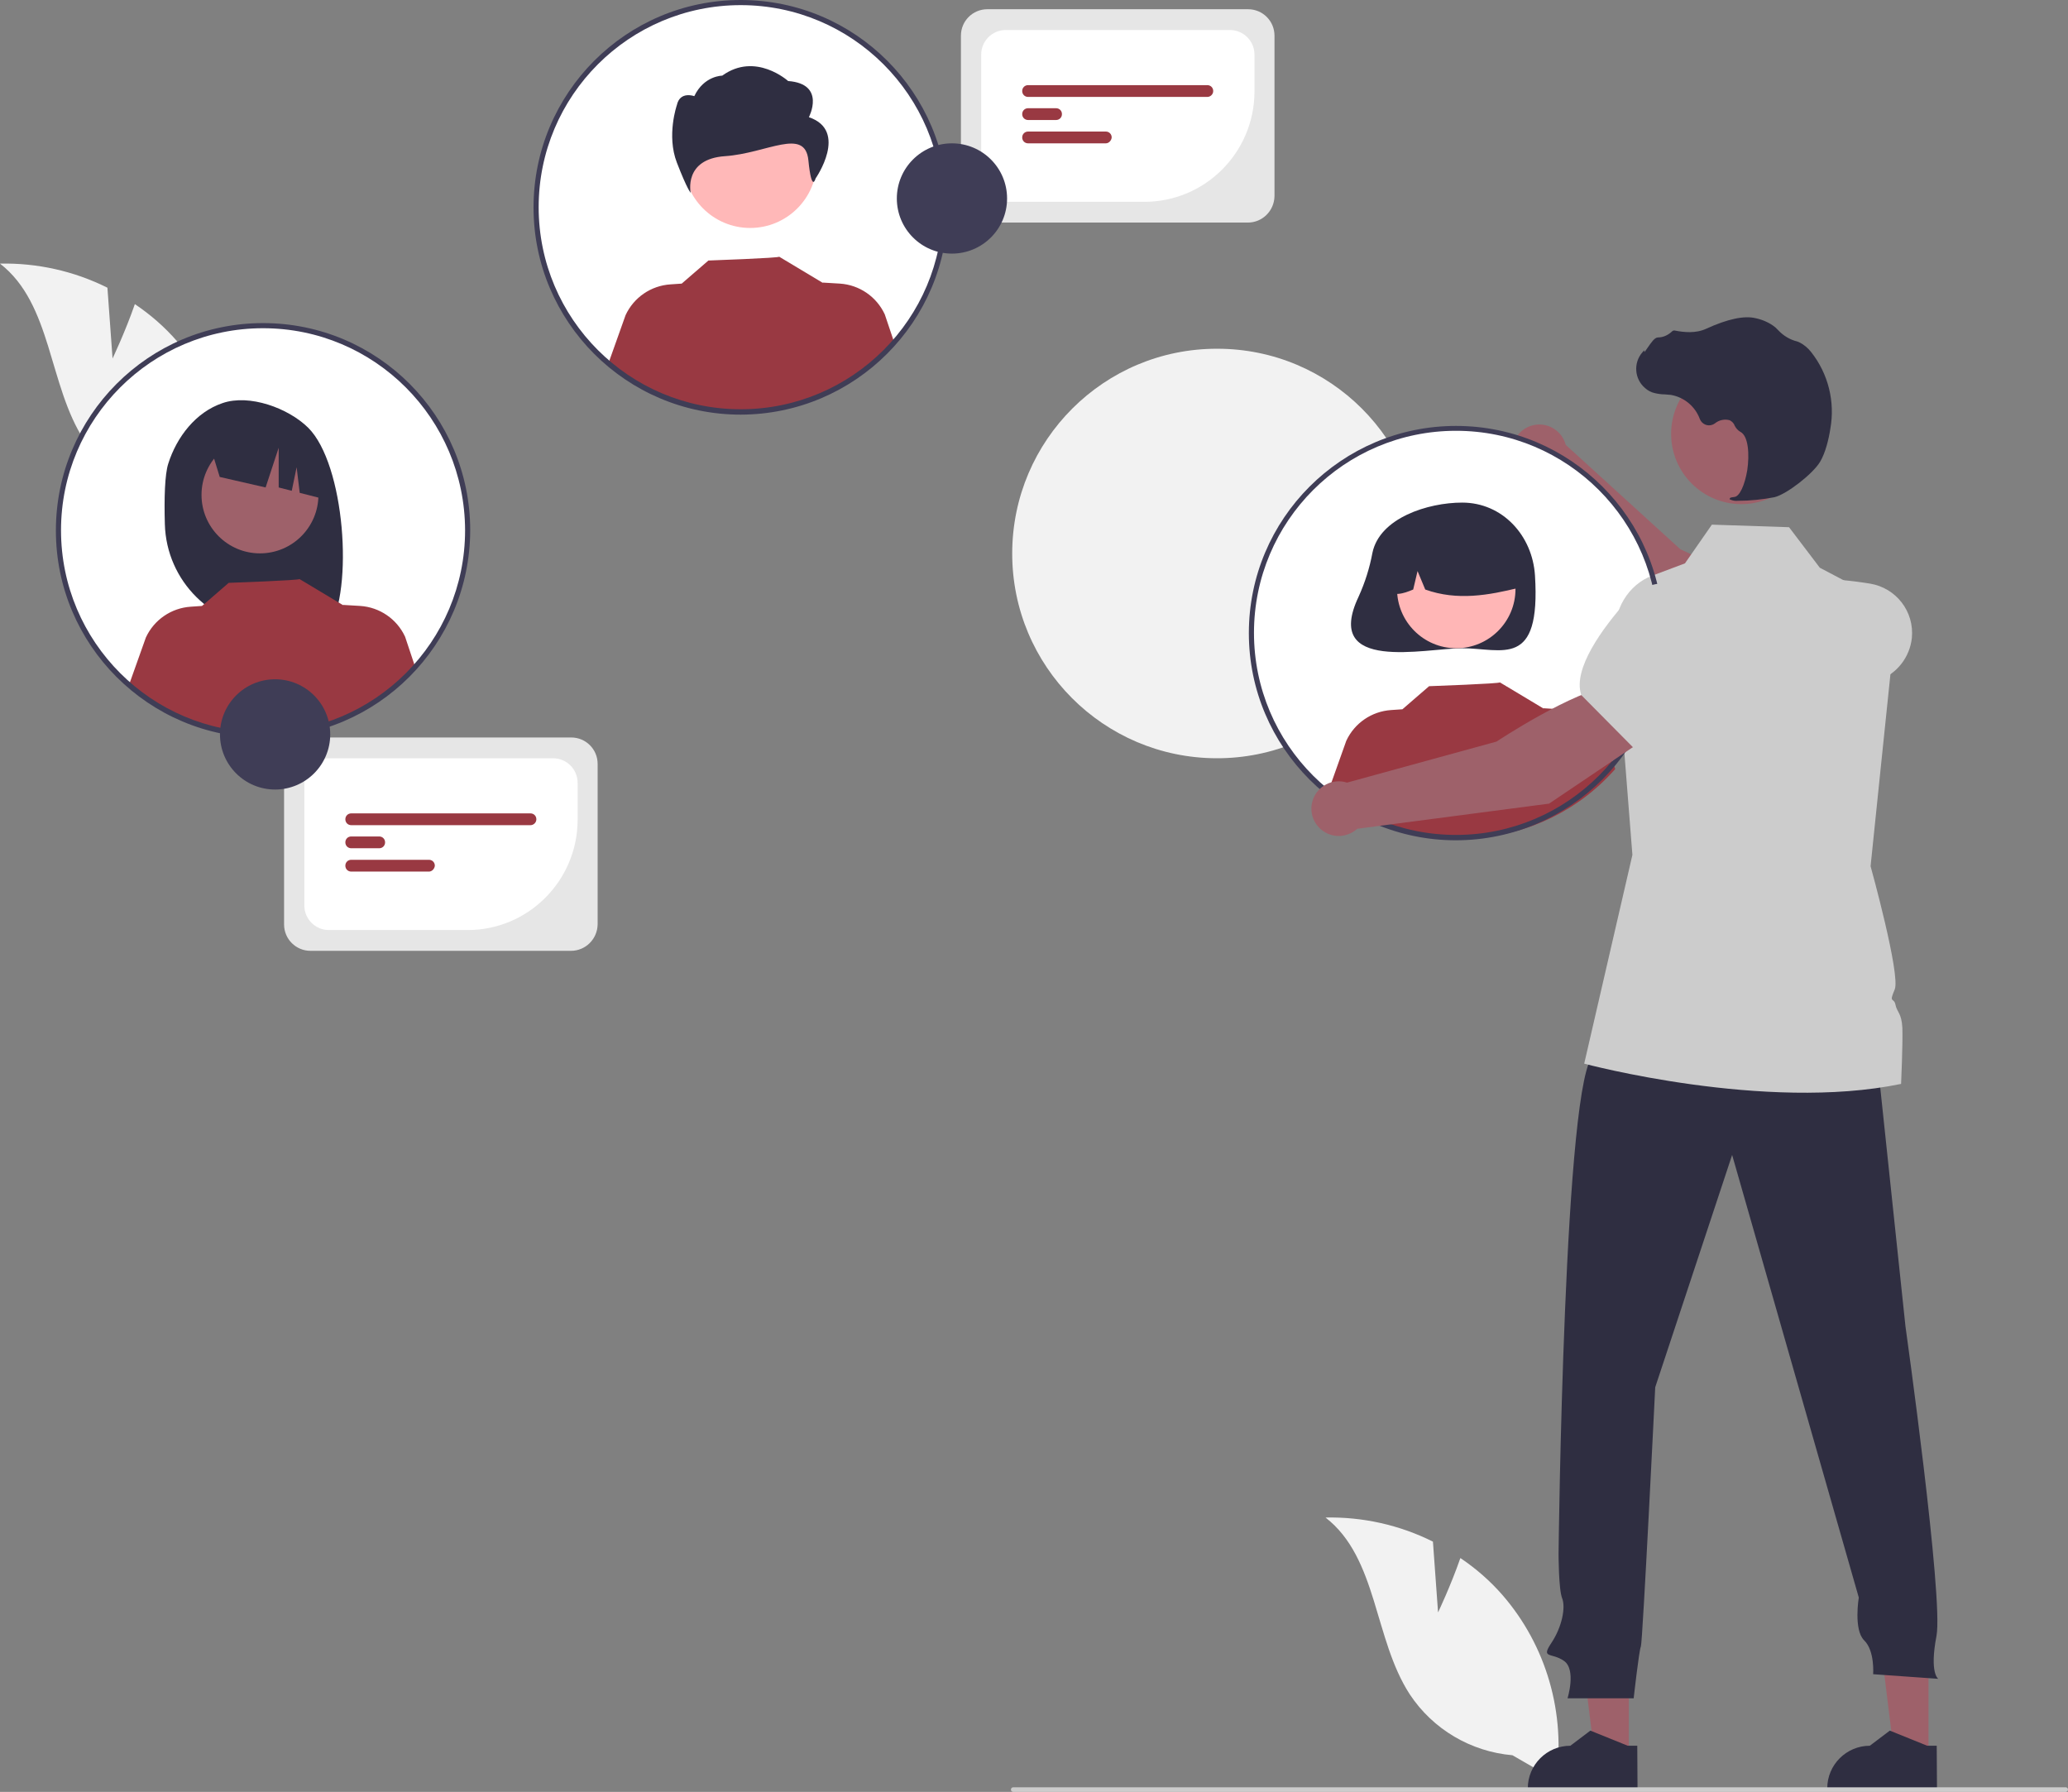 <?xml version="1.0" encoding="utf-8"?>
<!-- Generator: Adobe Illustrator 24.3.0, SVG Export Plug-In . SVG Version: 6.00 Build 0)  -->
<svg version="1.1" id="Layer_1" xmlns="http://www.w3.org/2000/svg" xmlns:xlink="http://www.w3.org/1999/xlink" x="0px" y="0px"
	 viewBox="0 0 806.6 698.8" style="enable-background:new 0 0 806.6 698.8;" xml:space="preserve">
<rect x="0" y="0" width="806.6" height="698.8" fill="#808080" stroke="none"/>
<style type="text/css">
	.st0{fill:#F2F2F2;}
	.st1{fill:#9E616A;}
	.st2{fill:#CCCCCC;}
	.st3{fill:#FFFFFF;}
	.st4{fill:#2F2E41;}
	.st5{fill:#FFB6B6;}
	.st6{fill:#993942;}
	.st7{fill:#3F3D56;}
	.st8{fill:#FFB8B8;}
	.st9{fill:#E6E6E6;}
</style>
<path class="st0" d="M554.5,216c-0.1,44.1-35.9,79.8-80,79.7c-44.1-0.1-79.8-35.9-79.7-80s35.9-79.8,80-79.7l0,0
	c44,0,79.7,35.6,79.7,79.6C554.5,215.7,554.5,215.9,554.5,216z"/>
<path class="st1" d="M687.3,262.5l11.2-21.4c-10.1-12.2-43.1-26.9-43.1-26.9l-44.7-40.7c-1.5-5.7-7.3-9.1-13-7.6
	c-5.7,1.5-9.1,7.3-7.6,13c1,3.7,3.8,6.6,7.5,7.6l48.3,57.9L687.3,262.5z"/>
<path class="st2" d="M681.9,261l15.8,5c11.5,3.7,23.9,3.4,35.3-0.8l0,0c7-2.6,11.9-9,12.7-16.4l0,0c1-10.3-6.1-19.5-16.3-21.2
	c-14.9-2.4-34-3.6-40.8,4.5l-0.1,0.1L681.9,261z"/>
<circle class="st3" cx="567.9" cy="246.8" r="79.8"/>
<path class="st4" d="M535.3,215.6c-1.1,5.9-2.9,11.6-5.4,17.1c-14.1,29.8,26,20.1,40.4,20.1c15.7,0,30.7,8.2,28.4-28.4
	c-1-15.6-12.7-28.4-28.4-28.4C556.9,196,538.1,202,535.3,215.6z"/>
<circle class="st5" cx="568" cy="229.7" r="23.1"/>
<path class="st4" d="M552.3,206.2c12.5-7.6,28.7-3.7,36.3,8.8c2.6,4.3,3.9,9.2,3.9,14.2c-11.7,2.9-24.1,5.2-36.6,0.7l-3-7.2
	l-1.7,7.2c-3.8,1.6-7.6,2.9-11.5,0C539.3,220.3,544.2,211.3,552.3,206.2z"/>
<path class="st6" d="M630,299.9c-28.8,32.7-78.5,36.3-111.7,8.1l6.8-19.1c3.2-6.9,9.9-11.5,17.5-12l4.4-0.3l10.4-9
	c0,0,28-1,27.6-1.5l17,10.2l0-0.1l6.7,0.4c7.6,0.5,14.3,5.1,17.5,12L630,299.9z"/>
<path class="st0" d="M560.9,628.8l-2-27.6c-13-6.5-27.4-9.7-41.9-9.4c20.4,15.8,18.8,47.4,32.9,69c9,13.6,23.8,22.3,40,23.7l17,9.8
	c3.9-26-3.7-52.5-20.9-72.3c-4.8-5.5-10.3-10.3-16.4-14.4C565.9,618.3,560.9,628.8,560.9,628.8z"/>
<path class="st0" d="M43.9,139.8l-2-27.6c-13-6.5-27.4-9.7-41.9-9.4c20.4,15.8,18.8,47.4,32.9,69c9,13.6,23.8,22.3,40,23.7l17,9.8
	c3.9-26-3.7-52.5-20.9-72.3c-4.8-5.5-10.3-10.3-16.4-14.4C48.9,129.3,43.9,139.8,43.9,139.8z"/>
<polygon class="st1" points="635.3,685 622,685 615.7,633.8 635.3,633.8 "/>
<path class="st4" d="M638.7,697.9l-42.8,0v-0.5c0-9.2,7.5-16.6,16.6-16.6h0l7.8-5.9l14.6,5.9l3.7,0L638.7,697.9z"/>
<polygon class="st1" points="752.2,685 738.9,685 732.6,633.8 752.2,633.8 "/>
<path class="st4" d="M755.5,697.9l-42.8,0v-0.5c0-9.2,7.5-16.6,16.6-16.6h0l7.8-5.9l14.6,5.9l3.7,0L755.5,697.9z"/>
<path class="st4" d="M732,411.2l11.2,106c0,0,14.9,106.1,12.1,120.8c-2.8,14.6,0.7,16.7,0.7,16.7l-25.4-1.8c0,0,0.7-9.1-3.5-13.2
	s-2.1-16.7-2.1-16.7l-49.4-172.6l-30,90.6c0,0-4.9,99.7-5.6,101.1c-0.7,1.4-2.8,20.2-2.8,20.2h-25.8c0,0,3.5-11.2-1.4-14.6
	s-9.1-0.7-4.9-7s5.6-13.9,4.2-17.4c-1.4-3.5-1.4-17.4-1.4-17.4s2.1-188.3,13.9-194.5C633.7,404.9,732,411.2,732,411.2z"/>
<circle class="st1" cx="679.2" cy="169.2" r="27.4"/>
<path class="st2" d="M741.5,422.7c-53.1,11-123.6-7.9-123.6-7.9l18.8-81.4l-6.7-85.2c-0.8-10.4,5.1-20.2,14.4-23.7l12.8-4.8
	l10.5-15.1l30.1,1l12,15.8l9.5,5l20.6,10.9l0.1,0v0l-6.5,62.7l-3.9,37.8c0,0,11.8,42.5,9.4,48.1c-2.4,5.6-0.3,2.9,0.3,5.9
	c0.6,3,2.4,3.2,2.7,9.1C742.2,407.1,741.5,422.7,741.5,422.7z"/>
<path class="st2" d="M805.7,698.8H395.2c-0.5,0-0.9-0.4-0.9-0.9c0-0.5,0.4-0.9,0.9-0.9h410.5c0.5,0,0.9,0.4,0.9,0.9
	C806.6,698.4,806.2,698.8,805.7,698.8z"/>
<path class="st4" d="M677.8,195.3c4.8,0,9.6-0.5,14.3-1.4c4.7-1.1,15-9.1,17.8-13.8l0,0c2.1-3.5,3.4-8.9,4-12.9
	c1.9-10.5-0.8-21.4-7.4-29.8c-1.3-1.7-3-3.1-4.9-4c-0.2-0.1-0.4-0.1-0.5-0.2c-2.9-0.7-5.4-2.2-7.4-4.3c-0.4-0.4-0.8-0.8-1.2-1.2
	c-2.2-1.8-4.9-3-7.7-3.6c-4.5-1.1-11,0.3-19.3,4.1c-4.1,1.9-8.7,1.4-12.3,0.7c-0.4-0.1-0.8,0.1-1.1,0.4c-1.5,1.4-3.4,2.3-5.5,2.3
	c-1.3,0.1-2.5,1.9-4.1,4.2c-0.3,0.5-0.8,1.1-1.1,1.5l-0.1-0.7l-0.7,0.8c-3.6,4.1-3.1,10.4,1,13.9c1.1,1,2.4,1.7,3.8,2
	c1.3,0.3,2.6,0.5,3.9,0.5c0.8,0.1,1.6,0.1,2.4,0.2c5.2,0.9,9.5,4.5,11.3,9.4c0.8,2,3,3,5,2.2c0.3-0.1,0.6-0.3,0.9-0.5
	c1.6-1.3,3.8-1.8,5.8-1.2c0.9,0.5,1.6,1.2,1.9,2.1c0.5,1,1.2,1.8,2.2,2.4c3.2,1.6,3.6,8.9,2.7,15c-1,5.9-3,10.2-5,10.4
	c-1.6,0.2-1.7,0.3-1.8,0.6l-0.1,0.2l0.2,0.2C676,195.3,676.9,195.4,677.8,195.3z"/>
<path class="st7" d="M567.9,327.7c-44.6,0-80.8-36.2-80.8-80.8s36.2-80.8,80.8-80.8s80.8,36.2,80.8,80.8l0,0
	C648.7,291.4,612.5,327.6,567.9,327.7z M567.9,168c-43.5,0-78.8,35.3-78.8,78.8s35.3,78.8,78.8,78.8s78.8-35.3,78.8-78.8l0,0
	C646.7,203.3,611.4,168,567.9,168z"/>
<circle class="st3" cx="288.9" cy="80.8" r="79.8"/>
<circle class="st8" cx="292.6" cy="62.9" r="26"/>
<path id="f183d98d-beca-4def-af6d-fbe16b93cf6a-113" class="st4" d="M315.5,45.7c0,0,6.8-13-8.1-14.1c0,0-12.7-11.5-25.7-2.1
	c0,0-7.1,0-10.9,8c0,0-5.6-2.1-6.8,3.5c0,0-4.1,11.8,0,22.4s5.4,11.8,5.4,11.8s-2.9-13.2,13.4-14.3s31.2-11.4,32.5,1.6
	s2.8,7.1,2.8,7.1S331.1,51,315.5,45.7z"/>
<path class="st6" d="M348.9,133.9c-28.8,32.7-78.5,36.3-111.7,8.1l6.8-19.1c3.2-6.9,9.9-11.5,17.5-12l4.4-0.3l10.4-9
	c0,0,28-1,27.6-1.5l17,10.2l0-0.1l6.7,0.4c7.6,0.5,14.3,5.1,17.5,12L348.9,133.9z"/>
<path class="st7" d="M288.9,161.7c-44.6,0-80.8-36.2-80.8-80.8S244.2,0,288.9,0s80.8,36.2,80.8,80.8l0,0
	C369.7,125.4,333.5,161.6,288.9,161.7z M288.9,2c-43.5,0-78.8,35.3-78.8,78.8s35.3,78.8,78.8,78.8s78.8-35.3,78.8-78.8l0,0
	C367.7,37.3,332.4,2,288.9,2z"/>
<circle class="st3" cx="102.6" cy="206.8" r="79.8"/>
<path class="st4" d="M65.6,180.9c3.3-10.5,10.8-20.2,21.2-23.7c10.4-3.6,25.6,1.9,33.4,9.6c14.3,14.2,17.8,63.1,8,78.6
	c-2-0.1-8.7-0.2-10.7-0.3l-2.8-9.3v9.2c-3.1-0.1-6.3-0.2-9.5-0.2c-22.3-0.3-40.3-18.1-40.9-40.4C64,194.2,64.3,185,65.6,180.9z"/>
<circle class="st1" cx="101.4" cy="193" r="22.8"/>
<path class="st4" d="M81.7,173l26.2-13.1l0,0c10.9,4.9,18.3,15.4,19.3,27.3l0.7,7.8l-11-2.8l-1.2-10l-1.9,9.2l-5.1-1.3l0-15.5
	l-5.1,15.5L85.7,186L81.7,173z"/>
<path class="st6" d="M161.8,259.7C133,292.4,83.3,296,50.1,267.7l6.8-19.1c3.2-6.9,9.9-11.5,17.5-12l4.4-0.3l10.4-9
	c0,0,28-1,27.6-1.5l17,10.2l0-0.1l6.7,0.4c7.6,0.5,14.3,5.1,17.5,12L161.8,259.7z"/>
<path class="st7" d="M102.6,287.7c-44.6,0-80.8-36.2-80.8-80.8S57.9,126,102.6,126s80.8,36.2,80.8,80.8l0,0
	C183.3,251.4,147.2,287.6,102.6,287.7z M102.6,128c-43.5,0-78.8,35.3-78.8,78.8s35.3,78.8,78.8,78.8s78.8-35.3,78.8-78.8l0,0
	C181.3,163.3,146.1,128,102.6,128L102.6,128z"/>
<path class="st1" d="M641.6,288.2l-12.1-21c-15.7,2-45.8,22-45.8,22l-58.3,16c-5.6-1.8-11.6,1.3-13.4,6.9
	c-1.8,5.6,1.3,11.6,6.9,13.4c3.6,1.2,7.6,0.3,10.5-2.3l74.8-9.8L641.6,288.2z"/>
<path class="st2" d="M637.5,292l27.1-22.7l3.9-18.2c1.5-7.3-1.2-14.9-7.1-19.5l0,0c-8.1-6.3-19.8-5.3-26.6,2.4
	c-10,11.2-21.3,26.8-18.1,36.9l0,0.1L637.5,292z"/>
<path class="st9" d="M222.7,370.8H121.1c-5.7,0-10.3-4.6-10.3-10.3v-62.6c0-5.7,4.6-10.3,10.3-10.3h101.7c5.7,0,10.3,4.6,10.3,10.3
	v62.6C233,366.2,228.4,370.8,222.7,370.8z"/>
<path class="st3" d="M182.4,362.7h-54.1c-5.3,0-9.6-4.3-9.6-9.6v-47.8c0-5.3,4.3-9.6,9.6-9.6h87.4c5.3,0,9.6,4.3,9.6,9.6v14.5
	C225.2,343.5,206,362.7,182.4,362.7z"/>
<path class="st6" d="M206.9,321.8h-69.9c-1.3,0-2.3-1-2.3-2.3s1-2.3,2.3-2.3h69.9c1.3,0,2.3,1,2.3,2.3S208.1,321.8,206.9,321.8
	L206.9,321.8z"/>
<path class="st6" d="M147.9,330.8h-10.9c-1.3,0-2.3-1-2.3-2.3c0-1.3,1-2.3,2.3-2.3h10.9c1.3,0,2.3,1,2.3,2.3
	S149.2,330.8,147.9,330.8C147.9,330.8,147.9,330.8,147.9,330.8z"/>
<path class="st6" d="M167.3,339.9h-30.3c-1.3,0-2.3-1-2.3-2.3c0-1.3,1-2.3,2.3-2.3h30.3c1.3,0,2.3,1,2.3,2.3
	C169.5,338.8,168.5,339.9,167.3,339.9L167.3,339.9z"/>
<circle class="st7" cx="107.3" cy="286.4" r="21.5"/>
<path class="st9" d="M486.7,86.8H385.1c-5.7,0-10.3-4.6-10.3-10.3V13.9c0-5.7,4.6-10.3,10.3-10.3h101.7c5.7,0,10.3,4.6,10.3,10.3
	v62.6C497,82.2,492.4,86.8,486.7,86.8z"/>
<path class="st3" d="M446.4,78.7h-54.1c-5.3,0-9.6-4.3-9.6-9.6V21.3c0-5.3,4.3-9.6,9.6-9.6h87.4c5.3,0,9.6,4.3,9.6,9.6v14.5
	C489.2,59.5,470,78.7,446.4,78.7z"/>
<path class="st6" d="M470.9,37.8h-69.9c-1.3,0-2.3-1-2.3-2.3c0-1.3,1-2.3,2.3-2.3c0,0,0,0,0,0h69.9c1.3,0,2.3,1,2.3,2.3
	C473.2,36.8,472.1,37.8,470.9,37.8C470.9,37.8,470.9,37.8,470.9,37.8L470.9,37.8z"/>
<path class="st6" d="M411.9,46.8h-10.9c-1.3,0-2.3-1-2.3-2.3s1-2.3,2.3-2.3c0,0,0,0,0,0h10.9c1.3,0,2.3,1,2.3,2.3
	S413.2,46.8,411.9,46.8C411.9,46.8,411.9,46.8,411.9,46.8L411.9,46.8z"/>
<path class="st6" d="M431.3,55.9h-30.3c-1.3,0-2.3-1-2.3-2.3c0-1.3,1-2.3,2.3-2.3h30.3c1.3,0,2.3,1,2.3,2.3
	C433.5,54.8,432.5,55.9,431.3,55.9L431.3,55.9z"/>
<circle class="st7" cx="371.3" cy="77.4" r="21.5"/>
</svg>

